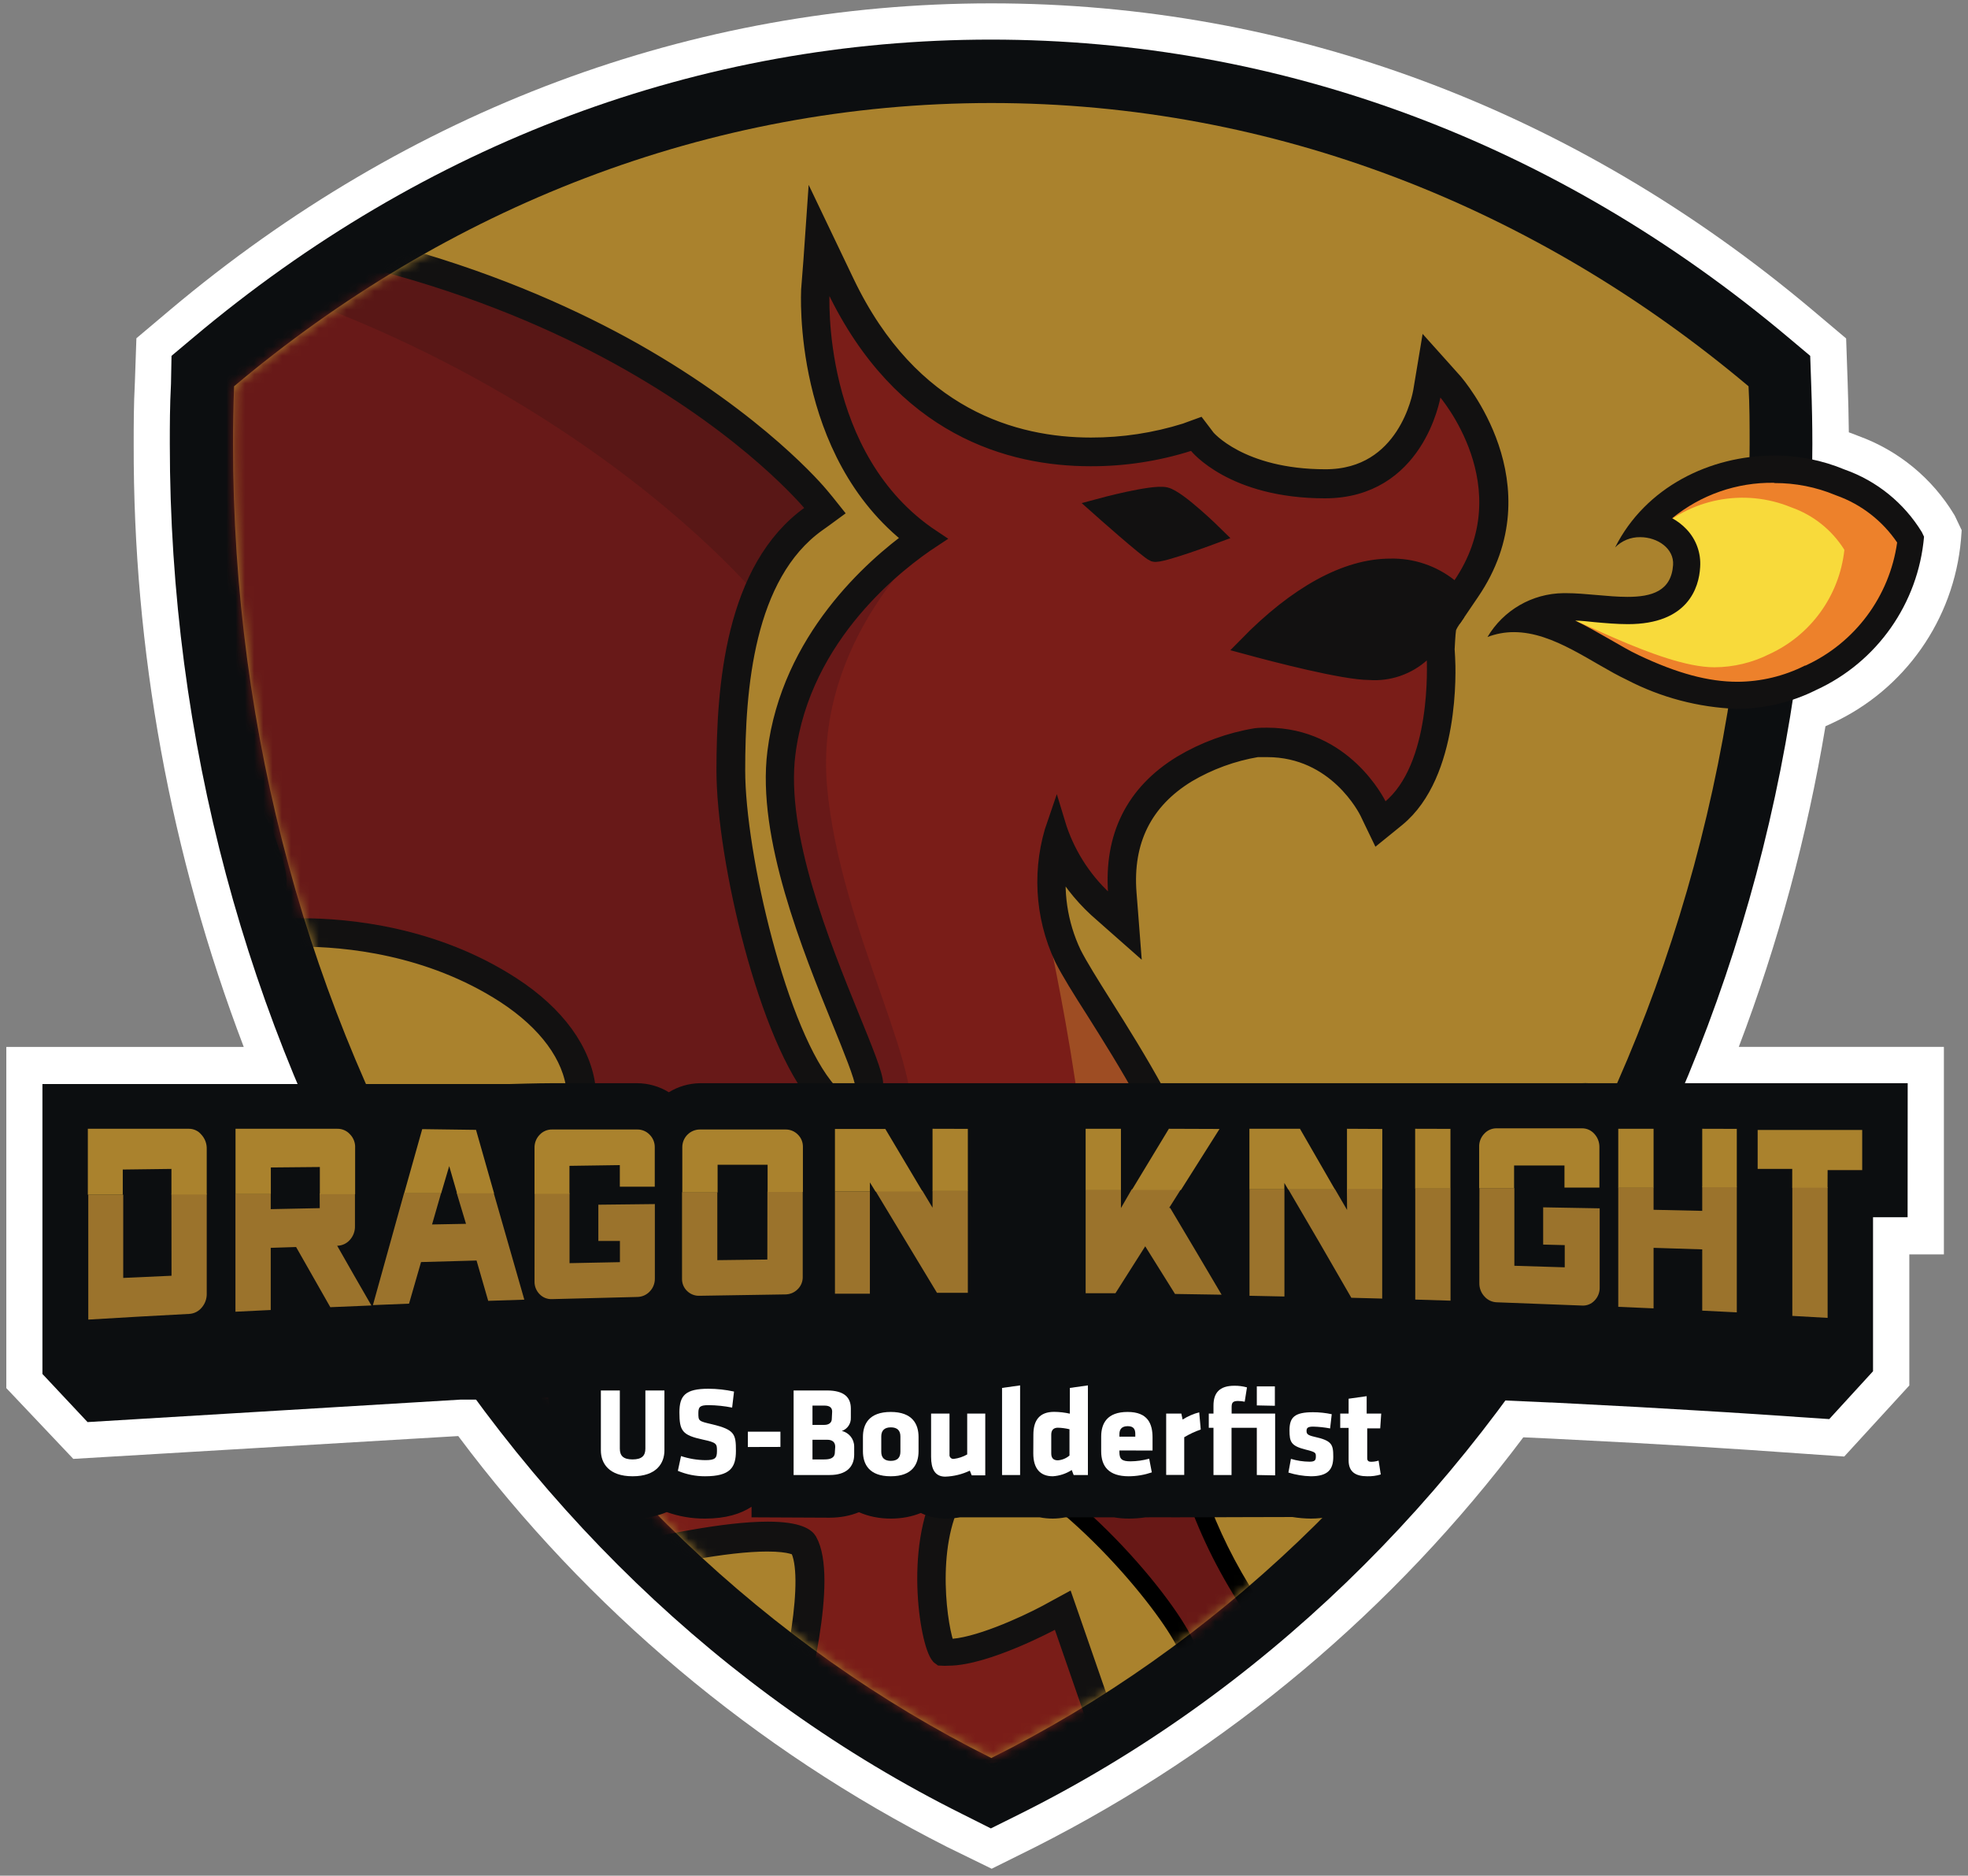 <?xml version="1.0" encoding="UTF-8" standalone="no"?>
<svg width="213px" height="203px" viewBox="0 0 213 203" version="1.1" xmlns="http://www.w3.org/2000/svg" xmlns:xlink="http://www.w3.org/1999/xlink">
    <rect x="0" y="0" width="213" height="203" fill="#808080" stroke="none"/>
    <!-- Generator: Sketch 39.1 (31720) - http://www.bohemiancoding.com/sketch -->
    <title>dk-logo</title>
    <desc>Created with Sketch.</desc>
    <defs>
        <path d="M25.335,41.806 C25.257,43.885 25.218,45.974 25.218,48.063 C25.218,111.581 58.966,166.176 107.291,190.261 C155.617,166.215 189.365,111.621 189.365,48.063 C189.365,45.964 189.365,43.875 189.248,41.806 C166.365,22.556 138.001,11.15 107.291,11.15 C76.582,11.15 48.208,22.556 25.335,41.806 L25.335,41.806 Z" id="path-1"></path>
    </defs>
    <g id="Page-1" stroke="none" stroke-width="1" fill="none" fill-rule="evenodd">
        <g id="landing-copy" transform="translate(-690, -26)">
            <g id="dk-logo" transform="translate(690, 26)">
                <path d="M102.514,199.891 C81.699,189.352 63.589,174.133 49.596,155.418 L7.934,157.889 L0.684,150.23 L0.684,113.307 L26.381,113.307 C18.445,92.477 14.407,70.355 14.47,48.053 C14.47,46.013 14.47,43.836 14.597,41.404 L14.763,36.609 L18.427,33.52 C44.212,11.837 74.941,0.363 107.291,0.363 C139.642,0.363 170.361,11.837 196.146,33.539 L199.81,36.628 L199.976,41.424 C200.044,43.385 200.083,45.121 200.103,46.788 C200.464,46.916 200.816,47.053 201.158,47.19 C205.476,48.756 209.128,51.761 211.505,55.702 L211.573,55.82 L212.316,57.379 L212.238,58.419 C211.469,67.065 206.15,74.637 198.295,78.268 L197.572,78.601 C195.603,90.451 192.461,102.074 188.192,113.298 L210.391,113.298 L210.391,135.755 L206.649,135.755 L206.649,149.945 L199.604,157.634 L189.16,156.908 L186.561,156.741 L183.483,156.545 L177.112,156.173 L167.86,155.692 L164.87,155.555 C150.903,174.194 132.85,189.358 112.108,199.872 L107.331,202.245 L102.514,199.891 Z" id="white" fill="#FFFFFF"></path>
                <path d="M104.253,196.38 C52.078,170.422 18.379,112.209 18.379,48.053 C18.379,46.092 18.379,43.934 18.506,41.551 L18.564,38.511 L20.899,36.55 C45.971,15.446 75.83,4.286 107.243,4.286 C138.655,4.286 168.514,15.446 193.586,36.55 L195.921,38.511 L196.028,41.561 C196.116,43.954 196.155,46.072 196.155,48.063 C196.155,112.199 162.447,170.412 110.281,196.371 L107.243,197.881 L104.253,196.38 Z" id="black" fill="#0C0E10"></path>
                <mask id="mask-2" fill="white">
                    <use xlink:href="#path-1"></use>
                </mask>
                <use id="Mask" fill="#AA822D" xlink:href="#path-1"></use>
                <g id="dragon" mask="url(#mask-2)">
                    <g transform="translate(-70.349, 22.556)" id="Shape">
                        <path d="M218.501,39.1 C212.003,40.325 207.284,46.141 207.284,46.141 C207.284,46.141 213.909,49.946 218.589,49.495 C221.708,49.155 224.79,48.524 227.793,47.612 C227.793,47.612 227.871,46.013 227.939,45.65 C228.113,45.226 228.585,44.617 228.834,44.232 C225.754,43.747 224.998,37.874 218.501,39.1 Z" stroke="none" fill="#121111"></path>
                        <path d="M174.894,139.315 C174.894,139.315 186.727,130.126 186.864,122.457 C186.864,122.457 177.357,133.117 172.823,136.706 C172.315,137.079 174.894,139.315 174.894,139.315 L174.894,139.315 Z" stroke="#121111" stroke-width="1.949" fill="#000000"></path>
                        <path d="M194.221,166.95 L195.364,165.391 C195.364,165.342 199.087,160.272 199.087,156.83 C199.087,154.466 188.945,140.806 178.646,135.539 L178.109,135.265 L178.109,133.303 L195.022,108.355 L195.403,106.717 L197.357,107.002 C197.299,107.933 197.22,108.963 197.132,109.944 C196.37,119.554 195.178,134.068 204.675,149.553 C204.734,149.651 208.124,155.663 212.062,155.663 C213.938,155.663 215.736,154.231 217.416,151.407 L218.237,150.024 L228.721,166.931 L194.221,166.95 Z" stroke="none" fill="#681816"></path>
                        <path d="M196.39,106.894 C195.784,116.318 193.175,132.597 203.855,150.043 C203.855,150.043 207.509,156.624 212.072,156.624 C214.026,156.624 216.175,155.398 218.266,151.887 L226.972,165.93 L196.155,165.93 C196.155,165.93 200.064,160.605 200.064,156.791 C200.064,153.652 189.316,139.835 179.096,134.627 L179.096,133.549 L195.94,108.698 L196.39,106.894 L196.39,106.894 Z M194.485,106.452 L194.143,107.914 L177.533,132.431 L177.191,132.931 L177.191,135.824 L178.256,136.373 C187.929,141.276 197.904,154.388 198.158,156.82 C198.158,159.37 195.608,163.42 194.631,164.763 L192.345,167.882 L230.509,167.882 L228.653,164.881 L219.947,150.838 L218.257,148.102 L216.615,150.867 C215.12,153.378 213.606,154.653 212.101,154.653 C209.336,154.653 206.405,150.524 205.594,149.082 L205.594,149.082 L205.594,149.082 C196.292,133.872 197.435,119.544 198.188,110.061 C198.276,109.002 198.354,107.992 198.412,107.06 L194.563,106.492 L194.485,106.452 Z" stroke="none" fill="#000000"></path>
                        <path d="M154.962,165.234 C156.917,159.026 159.193,147.935 157.288,144.64 C157.288,144.64 156.78,143.816 153.38,143.816 C144.273,143.816 126.022,149.445 125.846,149.504 L125.015,149.759 L94.209,118.015 L96.378,117.299 C98.058,116.75 100.198,116.132 102.689,115.416 C111.591,112.856 124.976,109.002 129.803,104.158 C132.264,101.918 133.544,98.654 133.262,95.332 C132.851,91.409 130.067,87.604 125.445,84.544 C117.062,79.092 107.76,78.278 102.973,78.278 C101.572,78.266 100.172,78.341 98.781,78.503 L90.496,79.69 L97.921,75.826 C102.162,73.619 100.765,71.991 100.061,68.834 C98.342,63.597 88.073,62.763 82.073,62.763 C78.663,62.763 76.094,63.018 76.074,63.018 L72.098,63.43 L74.921,60.596 C77.363,58.149 78.501,54.684 77.989,51.26 L77.989,51.132 C77.589,44.503 61.203,40.257 50.954,39.119 L46.899,38.717 L50.397,36.54 C60.881,30.009 60.168,25.027 60.168,24.978 C58.321,17.289 36.366,13.837 15.408,13.837 L13.904,13.837 L3.957,14.014 L13.444,11.072 C35.35,4.207 56.25,0.736 75.566,0.736 C105.357,0.736 126.325,9.071 138.665,16.063 C152.1,23.674 158.402,31.225 158.656,31.539 L159.633,32.715 L158.392,33.608 C150.351,39.374 149.422,51.917 149.422,60.841 C149.422,70.246 153.956,89.742 159.545,95.998 C160.196,96.913 161.178,97.536 162.281,97.734 C162.725,97.722 163.143,97.522 163.434,97.185 C164.041,96.527 164.389,95.669 164.411,94.773 C164.411,93.87 163.189,90.919 161.919,87.79 C158.685,79.837 153.79,67.804 154.923,58.88 C156.516,46.366 166.267,38.433 170.214,35.706 C157.581,26.674 158.587,9.032 158.597,8.826 L158.949,3.413 L161.294,8.316 C168.436,23.213 179.956,26.341 188.358,26.341 C191.904,26.359 195.431,25.823 198.813,24.752 L199.79,24.399 L200.425,25.233 C200.425,25.233 204.158,29.773 213.743,29.773 C223.015,29.773 224.686,20.339 224.754,19.967 L225.243,17.025 L227.197,19.241 C227.294,19.349 236.616,30.028 228.936,41.228 L227.959,42.61 L226.747,41.453 C225.035,40.128 222.92,39.435 220.758,39.492 C216.381,39.492 211.437,42.11 206.415,47.063 C209.825,47.965 216.088,49.544 218.53,49.544 C220.476,49.689 222.393,49.009 223.816,47.671 L226.093,45.778 L226.259,48.593 C226.259,49.083 226.894,60.773 221.1,65.47 L219.712,66.598 L218.931,64.98 C218.784,64.685 215.374,57.762 207.45,57.762 L206.288,57.762 L206.288,57.762 C203.529,58.221 200.879,59.188 198.471,60.616 C193.586,63.626 191.29,68.157 191.749,74.08 L192.022,77.581 L189.394,75.267 C187.345,73.355 185.718,71.033 184.616,68.451 C183.575,72.607 184.01,76.998 185.847,80.867 C186.541,82.259 187.802,84.24 189.238,86.535 C196.077,97.44 207.616,115.7 196.927,128.174 C193.527,132.146 188.339,133.225 183.327,134.274 C178.9,135.196 174.719,136.069 173.097,138.942 C169.667,145.013 171.455,155.065 172.344,156.29 L172.882,156.29 C176.731,156.29 183.532,152.681 183.815,152.525 L185.281,151.73 L190.498,166.784 L177.552,169.206 L154.376,167.097 L154.962,165.234 Z" stroke="none" fill="#7A1D18"></path>
                        <path d="M183.268,76.051 C183.268,76.051 189.57,103.628 187.86,114.376 C186.15,125.124 176.526,135.588 176.526,135.588 C176.526,135.588 200.777,135.078 200.777,116.671 C200.777,100.156 183.268,76.051 183.268,76.051 L183.268,76.051 Z" stroke="none" fill="#9E4D23"></path>
                        <path d="M3.967,14.024 C3.967,14.024 69.039,4.766 94.453,9.336 C119.866,13.906 159.652,32.715 159.652,32.715 C159.652,32.715 141.283,8.954 96.368,2.148 C51.452,-4.658 3.967,14.024 3.967,14.024 L3.967,14.024 Z" stroke="none" fill="#7A1D18"></path>
                        <path d="M93.241,1.697 C136.76,6.786 159.682,32.706 159.682,32.706 C147.38,39.953 149.276,62.92 149.276,62.92 L152.647,81.122 L157.796,93.468 L162.32,98.166 L164.44,94.763 C164.44,94.763 156.213,77.562 154.767,62.763 C153.174,46.798 171.113,35.785 171.113,35.785 C171.113,35.785 158.49,46.572 159.857,62.479 C161.225,78.385 171.387,94.782 168.465,100 C165.544,105.217 154.591,101.49 139.378,107.531 C121.586,114.592 101.048,125.095 101.048,125.095 L94.209,118.064 C94.209,118.064 105.767,115.033 117.981,110.62 C123.589,108.59 133.848,103.089 133.311,96.028 C133.059,93.301 131.931,90.73 130.096,88.702 C126.862,85.123 121.039,81.779 114.717,79.974 C103.969,76.895 89.206,79.856 89.206,79.856 C89.206,79.856 104.38,75.806 100.042,68.971 C99.266,67.52 98.123,66.299 96.729,65.431 C94.775,64.313 91.785,63.734 88.913,63.254 C81.477,62.018 72.215,63.479 72.215,63.479 L76.973,58.291 L78.8,53.3 C78.8,53.3 79.777,48.975 72.322,44.797 C64.867,40.62 46.899,38.717 46.899,38.717 C46.899,38.717 54.422,34.736 58.038,30.087 C60.08,27.459 61.291,25.184 58.165,21.918 C49.508,12.906 3.967,14.024 3.967,14.024 C3.967,14.024 49.723,-3.393 93.241,1.697 Z" stroke="none" fill="#681918"></path>
                        <path d="M64.418,1.196 C64.418,1.196 120.892,-6.512 159.643,32.706 C159.643,32.706 153.78,36.118 152.666,42.316 C152.666,42.316 123.745,6.62 64.418,1.196 L64.418,1.196 Z" stroke="none" fill="#591716"></path>
                        <path d="M75.576,1.294 C105.24,1.294 126.11,9.591 138.391,16.544 C151.738,24.105 157.933,31.578 158.226,31.892 L158.812,32.598 L158.069,33.127 C149.813,39.011 148.866,51.76 148.866,60.831 C148.866,70.324 153.467,90.016 159.134,96.371 C160.258,97.626 161.352,98.332 162.29,98.332 C162.885,98.32 163.447,98.06 163.844,97.617 C164.553,96.847 164.953,95.841 164.968,94.792 C164.968,93.811 163.776,90.919 162.427,87.604 C159.213,79.7 154.357,67.765 155.47,58.988 C157.122,46.004 167.596,38.119 171.211,35.746 C158.128,27.076 159.154,9.12 159.164,8.934 L159.379,5.688 L160.786,8.63 C168.055,23.742 179.78,26.929 188.368,26.929 L188.368,26.929 C191.977,26.942 195.567,26.393 199.008,25.301 L199.595,25.086 L199.976,25.586 C199.976,25.586 203.786,30.401 213.752,30.401 C223.523,30.401 225.252,20.506 225.331,20.084 L225.624,18.329 L226.806,19.614 C226.894,19.721 235.922,30.048 228.506,40.894 L227.939,41.728 L227.216,41.031 C225.402,39.579 223.136,38.815 220.817,38.874 C216.068,38.874 210.743,41.816 205.369,47.308 C208.437,48.141 215.824,50.064 218.579,50.064 C220.65,50.218 222.693,49.508 224.226,48.102 L225.643,46.935 L225.741,48.622 C225.741,49.102 226.366,60.498 220.797,65.019 L219.966,65.696 L219.497,64.715 C219.351,64.411 215.765,57.173 207.499,57.173 C207.108,57.173 206.708,57.173 206.288,57.222 C203.451,57.692 200.727,58.69 198.256,60.164 C193.136,63.293 190.791,68.01 191.26,74.159 L191.426,76.257 L189.853,74.865 C187.418,72.605 185.627,69.735 184.665,66.549 C183.009,71.313 183.283,76.539 185.427,81.102 C186.141,82.534 187.381,84.524 188.857,86.829 C195.647,97.617 207.011,115.632 196.595,127.782 C193.322,131.607 188.231,132.686 183.317,133.666 C178.764,134.647 174.465,135.51 172.706,138.57 C169.061,145.013 171.006,155.986 172.188,156.741 C172.452,156.758 172.716,156.758 172.979,156.741 C177.044,156.741 184.118,152.946 184.186,152.907 L185.066,152.427 L189.804,166.097 L178.08,171.001 L155.197,166.421 L155.539,165.303 C156.936,160.772 160.063,148.151 157.815,144.208 C157.62,143.875 156.838,143.1 153.448,143.1 C144.273,143.1 125.934,148.749 125.748,148.808 L125.25,148.965 L95.293,118.171 L96.593,117.74 C98.263,117.191 100.423,116.573 102.914,115.847 C111.835,113.278 125.308,109.404 130.272,104.452 C132.798,102.121 134.119,98.756 133.858,95.322 C133.428,91.232 130.555,87.27 125.758,84.152 C117.257,78.621 107.829,77.797 102.963,77.797 C101.533,77.785 100.104,77.863 98.683,78.032 L93.71,78.748 L98.166,76.424 C102.865,73.982 98.576,68.422 99.143,68.186 C97.296,62.567 88.229,62.244 82.073,62.244 C78.615,62.244 76.035,62.499 76.016,62.508 L73.661,62.763 L75.361,61.057 C77.925,58.486 79.121,54.847 78.585,51.25 L78.585,51.132 C78.116,43.346 58.555,39.482 51.052,38.658 L48.599,38.384 L50.7,37.079 C61.692,30.215 60.715,24.978 60.695,24.929 C58.741,16.367 35.067,13.327 15.428,13.327 L13.913,13.327 L7.953,13.435 L13.65,11.65 C35.497,4.786 56.338,1.344 75.605,1.344 L75.576,1.294 Z M75.605,0.206 C56.23,0.206 35.272,3.687 13.308,10.562 L7.611,12.347 L0,14.71 L7.953,14.563 L13.913,14.455 L15.408,14.455 C36.103,14.455 57.744,17.76 59.552,25.135 C59.552,25.458 59.806,30.038 50.075,36.099 L47.974,37.364 L45.179,39.1 L48.453,39.462 L50.905,39.737 C59.396,40.718 77.042,44.709 77.423,51.152 L77.423,51.309 L77.423,51.387 L77.423,51.446 C77.901,54.689 76.812,57.966 74.491,60.272 L72.791,61.979 L70.534,64.244 L73.719,63.92 L76.104,63.675 C76.104,63.675 78.644,63.42 82.054,63.42 C91.952,63.42 98.273,65.48 99.416,69.059 C99.416,69.059 101.282,73.511 97.579,75.434 L93.124,77.758 L87.183,80.847 L93.808,79.866 L98.781,79.15 C100.146,78.99 101.52,78.915 102.895,78.925 C107.633,78.925 116.808,79.729 125.064,85.093 C129.559,88.035 132.255,91.683 132.646,95.43 C132.893,98.569 131.673,101.646 129.344,103.756 C124.683,108.492 111.385,112.327 102.592,114.857 C100.051,115.583 97.902,116.21 96.212,116.759 L94.912,117.191 L93.173,117.76 L94.453,119.074 L124.41,149.867 L124.898,150.367 L125.563,150.161 L126.041,150.043 C126.227,149.985 144.391,144.385 153.399,144.385 C156.018,144.385 156.711,144.875 156.799,144.954 C158.48,148.023 156.418,158.566 154.405,165.107 L154.063,166.225 L153.604,167.715 L155.158,167.715 L177.63,169.265 L189.795,167.421 L191.378,167.421 L190.86,165.921 L186.121,152.25 L185.681,150.985 L184.509,151.622 L183.629,152.103 C181.236,153.378 175.93,155.8 172.96,155.8 L172.774,155.8 C171.934,153.937 170.537,144.826 173.673,139.285 C175.168,136.638 179.223,135.794 183.522,134.892 C188.632,133.833 193.908,132.725 197.435,128.606 C208.398,115.857 196.751,97.332 189.795,86.29 C188.358,84.005 187.118,82.034 186.424,80.661 C184.899,77.449 184.372,73.851 184.909,70.334 C185.991,72.361 187.404,74.191 189.091,75.747 L190.664,77.14 L192.765,78.993 L192.55,76.199 L192.384,74.1 C191.944,68.412 194.113,64.058 198.833,61.175 C201.167,59.796 203.734,58.859 206.405,58.409 L207.489,58.409 C215.062,58.409 218.325,65.019 218.462,65.274 L218.931,66.254 L219.556,67.549 L220.67,66.647 L221.5,65.97 C227.363,61.175 226.943,49.887 226.865,48.622 L226.767,46.935 L226.679,44.582 L224.949,46.013 L223.533,47.18 C222.221,48.425 220.448,49.058 218.647,48.926 C217.016,48.926 212.98,48.112 207.655,46.719 C212.316,42.326 216.859,40.012 220.875,40.012 C222.903,39.964 224.886,40.614 226.493,41.855 L227.207,42.532 L228.184,43.464 L228.936,42.355 L229.503,41.522 C237.427,29.93 227.812,18.966 227.715,18.829 L226.532,17.505 L224.949,15.74 L224.559,18.084 L224.266,19.839 C224.197,20.222 222.614,29.205 213.811,29.205 C204.548,29.205 200.963,24.909 200.923,24.86 L200.562,24.38 L200.054,23.713 L199.272,23.997 L198.686,24.213 C195.365,25.253 191.906,25.779 188.427,25.772 C180.18,25.772 168.886,22.703 161.87,8.071 L160.463,5.129 L158.587,1.206 L158.284,5.56 L158.03,8.826 C158.03,9.003 157.053,26.37 169.228,35.697 C164.899,38.825 155.891,46.7 154.376,58.841 C153.223,67.912 158.148,80.023 161.401,88.035 C162.544,90.84 163.834,94.027 163.854,94.822 C163.825,95.55 163.541,96.244 163.052,96.783 C162.872,97.012 162.6,97.148 162.31,97.156 C162.027,97.156 161.245,97.009 160.004,95.606 C154.591,89.546 150.028,69.932 150.028,60.831 C150.028,52.005 150.937,39.668 158.763,34.059 L159.506,33.529 L160.483,32.813 L159.701,31.833 L159.115,31.127 C158.851,30.803 152.49,23.183 138.958,15.514 C126.549,8.532 105.523,0.157 75.576,0.157 L75.605,0.206 Z" stroke="#121111" stroke-width="1.949" fill="#121111"></path>
                        <path d="M201.744,35.304 C201.744,35.304 195.882,37.491 195.276,37.266 C194.67,37.04 189.414,32.362 189.414,32.362 C189.414,32.362 195.12,30.813 196.488,31.146 C197.856,31.48 201.744,35.304 201.744,35.304 L201.744,35.304 Z" stroke="#121111" stroke-width="1.949" fill="#121111"></path>
                    </g>
                </g>
                <g id="fire" transform="translate(160.239, 49.034)">
                    <path d="M27.837,26.253 C24.475,26.253 20.88,25.272 16.522,23.232 C15.545,22.752 14.461,22.144 13.347,21.506 C10.738,19.996 7.826,18.309 4.709,17.995 C6.007,17.14 7.524,16.68 9.077,16.671 L9.36,16.671 C10.337,16.671 11.393,16.77 12.516,16.868 C13.64,16.966 14.871,17.074 15.995,17.074 C20.02,17.074 22.17,15.455 22.394,12.258 C22.459,11.171 22.069,10.105 21.32,9.316 C20.462,8.431 19.327,7.87 18.105,7.728 C21.609,3.883 26.593,1.739 31.784,1.844 C34.224,1.835 36.642,2.311 38.897,3.246 C42.052,4.36 44.738,6.513 46.518,9.356 L46.518,9.434 C45.795,15.97 41.718,21.65 35.77,24.409 C33.3,25.673 30.57,26.345 27.797,26.37 L27.837,26.253 Z" id="Shape" fill="#F8DA3B"></path>
                    <path d="M2.755,17.995 C5.872,18.309 8.794,19.957 11.393,21.506 C12.506,22.153 13.552,22.761 14.568,23.232 C18.926,25.292 22.521,26.253 25.882,26.253 L25.882,26.253 C28.655,26.227 31.385,25.556 33.855,24.291 C39.806,21.565 45.346,16.789 45.981,10.385 L46.469,9.591 C44.671,6.433 39.425,3.991 36.982,3.138 C34.727,2.203 32.309,1.727 29.869,1.736 C24.678,1.631 19.694,3.775 16.19,7.62 C17.085,7.822 17.919,8.235 18.623,8.826 C22.596,4.912 28.513,3.755 33.66,5.884 C36.026,6.719 38.041,8.333 39.376,10.464 L39.376,10.523 C38.828,15.425 35.762,19.682 31.295,21.742 C29.44,22.68 27.393,23.173 25.316,23.183 L25.316,23.183 C19.356,23.183 8.823,16.946 6.488,16.711 C5.184,16.937 3.924,17.371 2.755,17.995 L2.755,17.995 Z" id="Shape" fill="#ED812B"></path>
                    <path d="M31.833,3.246 C34.075,3.237 36.296,3.673 38.369,4.531 L38.545,4.599 C41.209,5.553 43.501,7.332 45.092,9.679 C44.264,15.525 40.526,20.545 35.174,22.997 L35.116,22.997 C32.847,24.141 30.346,24.742 27.807,24.752 C24.671,24.752 21.271,23.84 17.118,21.869 C16.141,21.418 15.164,20.82 14.05,20.192 C12.936,19.564 11.578,18.76 10.249,18.133 C10.904,18.133 11.617,18.231 12.35,18.299 C13.542,18.407 14.773,18.515 15.955,18.515 C22.424,18.515 23.655,14.592 23.772,12.327 C23.873,10.824 23.342,9.348 22.306,8.257 C21.852,7.775 21.324,7.368 20.743,7.051 C23.847,4.515 27.743,3.157 31.745,3.217 L31.833,3.246 Z M31.745,0.275 C24.857,0.275 17.861,3.668 14.568,10.209 C15.285,9.483 16.266,9.083 17.284,9.101 C19.16,9.101 20.968,10.336 20.841,12.121 C20.645,14.936 18.535,15.563 15.907,15.563 C13.796,15.563 11.344,15.161 9.272,15.161 L8.96,15.161 C5.587,15.201 2.478,16.999 0.752,19.908 C1.666,19.555 2.636,19.376 3.615,19.378 C7.953,19.378 12.057,22.752 15.809,24.527 C19.506,26.455 23.585,27.533 27.749,27.684 C30.731,27.674 33.67,26.973 36.337,25.635 C42.917,22.619 47.373,16.284 48.003,9.052 L47.769,8.561 C45.843,5.406 42.893,3.012 39.415,1.785 C36.981,0.771 34.37,0.254 31.735,0.265 L31.745,0.275 Z" id="Shape" fill="#121111"></path>
                </g>
                <g id="text" transform="translate(3.908, 116.7)">
                    <path d="M202.565,0.53 L168.055,0.53 C167.801,0.515 167.547,0.515 167.293,0.53 L158.06,0.53 L157.63,0.53 L81.516,0.53 L81.516,0.53 L81.096,0.53 L71.834,0.53 C70.65,0.551 69.492,0.889 68.482,1.51 C67.45,0.875 66.264,0.536 65.053,0.53 L55.839,0.53 C54.315,0.53 51.325,0.618 51.325,0.618 L38.106,0.618 L32.634,0.618 L0.684,0.618 L0.684,31.999 L5.569,37.207 L5.569,37.207 L45.922,34.775 L46.899,34.775 L46.899,34.775 L47.993,34.775 L47.993,34.775 L48.374,34.775 L56.934,34.5 L73.329,33.98 L73.329,33.98 C76.26,33.915 79.191,33.859 82.122,33.814 L82.454,33.814 L82.454,33.814 L87.183,33.765 L95,33.696 L108.239,33.696 L108.239,33.696 L115.811,33.774 L121.166,33.843 L122.133,33.843 L126.911,33.931 L128.445,33.931 L129.764,33.931 L137.58,34.118 L137.58,34.118 L144.606,34.324 L154.982,34.696 L155.138,34.696 C158.056,34.821 160.988,34.951 163.932,35.089 L164.088,35.089 L173.419,35.579 L179.809,35.952 L182.897,36.138 L185.505,36.305 L194.074,36.883 L194.074,36.883 L198.813,31.705 L198.813,15.034 L202.555,15.034 L202.565,0.53 Z" id="dk_bg" fill="#0C0E10"></path>
                    <path d="M14.656,21.369 L9.429,21.604 L9.429,12.592 L5.647,12.592 L5.647,26.115 C9.289,25.893 12.933,25.687 16.581,25.498 C17.096,25.468 17.577,25.227 17.91,24.831 C18.284,24.408 18.484,23.857 18.467,23.291 L18.467,12.504 L14.646,12.504 C14.653,15.478 14.656,18.433 14.656,21.369 L14.656,21.369 Z" id="Shape" fill="#9B732C"></path>
                    <path d="M30.699,14.053 L25.394,14.161 L25.394,12.513 L21.574,12.513 L21.574,25.262 L25.394,25.076 L25.394,18.348 L28.139,18.26 C29.377,20.45 30.611,22.621 31.843,24.772 L36.288,24.586 C35.051,22.448 33.816,20.293 32.585,18.123 C33.109,18.116 33.605,17.888 33.953,17.495 C34.325,17.09 34.524,16.555 34.51,16.005 L34.51,12.474 L30.69,12.474 C30.696,13.004 30.699,13.53 30.699,14.053 L30.699,14.053 Z" id="Shape" fill="#9B732C"></path>
                    <path d="M46.528,15.75 L42.854,15.818 L43.831,12.425 L39.825,12.425 C38.705,16.439 37.581,20.48 36.454,24.546 L40.363,24.389 L41.662,19.888 L47.671,19.721 L48.931,24.085 L52.84,23.958 C51.732,20.12 50.625,16.26 49.518,12.376 L45.512,12.376 L46.528,15.75 Z" id="Shape" fill="#9B732C"></path>
                    <path d="M53.944,21.967 C53.928,22.492 54.129,23 54.501,23.37 C54.85,23.731 55.338,23.923 55.839,23.899 L65.072,23.664 C65.58,23.658 66.063,23.446 66.411,23.075 C66.776,22.701 66.976,22.196 66.968,21.673 L66.968,17.476 L66.968,13.612 L60.852,13.68 L60.852,17.603 L63.187,17.603 L63.187,19.898 L57.735,20.006 L57.735,12.435 L53.953,12.435 C53.947,15.593 53.944,18.77 53.944,21.967 L53.944,21.967 Z" id="Shape" fill="#9B732C"></path>
                    <path d="M79.142,19.614 L73.729,19.682 L73.729,12.327 L69.909,12.327 L69.909,21.673 C69.892,22.183 70.095,22.677 70.466,23.026 C70.824,23.373 71.308,23.557 71.804,23.536 L81.077,23.389 C81.578,23.392 82.06,23.194 82.415,22.84 C82.783,22.488 82.986,21.996 82.972,21.487 L82.972,12.268 L79.152,12.268 C79.145,14.707 79.142,17.155 79.142,19.614 L79.142,19.614 Z" id="Shape" fill="#9B732C"></path>
                    <path d="M97.022,14.004 L95.928,12.18 L90.838,12.18 L97.501,23.213 L100.843,23.213 L100.843,12.131 L97.022,12.131 L97.022,14.004 Z" id="Shape" fill="#9B732C"></path>
                    <path d="M86.46,23.311 L90.242,23.311 L90.242,12.239 L86.46,12.239 C86.46,15.926 86.46,19.617 86.46,23.311 L86.46,23.311 Z" id="Shape" fill="#9B732C"></path>
                    <path d="M117.414,14.043 L117.414,12.082 L113.593,12.082 L113.593,23.262 L116.818,23.262 L120.042,18.182 L123.266,23.34 L128.308,23.419 C126.452,20.267 124.595,17.136 122.739,14.024 L122.631,14.024 L123.902,12.013 L118.586,12.013 L117.414,14.043 Z" id="Shape" fill="#9B732C"></path>
                    <path d="M141.889,14.249 L140.57,11.984 L135.509,11.984 C137.795,15.867 140.075,19.79 142.348,23.752 L145.69,23.84 L145.69,11.945 L141.87,11.945 C141.883,12.723 141.889,13.491 141.889,14.249 L141.889,14.249 Z" id="Shape" fill="#9B732C"></path>
                    <path d="M131.327,23.536 L135.108,23.615 L135.108,12.023 L131.327,12.023 C131.321,15.854 131.321,19.692 131.327,23.536 L131.327,23.536 Z" id="Shape" fill="#9B732C"></path>
                    <path d="M149.266,23.948 L153.086,24.066 L153.086,11.915 L149.266,11.915 L149.266,23.948 Z" id="Shape" fill="#9B732C"></path>
                    <path d="M156.203,22.163 C156.193,22.702 156.393,23.223 156.76,23.615 C157.101,24.001 157.585,24.228 158.099,24.242 L167.332,24.595 C167.836,24.624 168.326,24.426 168.671,24.056 C169.048,23.67 169.249,23.145 169.228,22.605 L169.228,18.162 L169.228,14.073 L163.111,13.965 L163.111,17.995 L165.446,18.054 L165.446,20.457 L159.994,20.29 L159.994,11.886 L156.213,11.886 C156.2,15.318 156.197,18.744 156.203,22.163 L156.203,22.163 Z" id="Shape" fill="#9B732C"></path>
                    <path d="M180.327,14.347 L175.061,14.23 L175.061,11.807 L171.24,11.807 L171.24,24.733 L175.061,24.899 L175.061,18.348 L180.327,18.515 L180.327,25.145 L184.069,25.331 L184.069,11.739 L180.327,11.739 L180.327,14.347 L180.327,14.347 Z" id="Shape" fill="#9B732C"></path>
                    <path d="M190.078,11.768 L190.078,25.713 L193.898,25.929 L193.898,11.768 L190.078,11.768 Z" id="Shape" fill="#9B732C"></path>
                    <path d="M17.87,6.08 C17.541,5.687 17.054,5.461 16.542,5.462 L5.599,5.462 L5.599,12.602 L9.38,12.602 L9.38,9.875 L14.646,9.807 L14.646,12.572 L18.466,12.572 L18.466,7.669 C18.489,7.08 18.274,6.508 17.87,6.08 L17.87,6.08 Z" id="Shape" fill="#AA822D"></path>
                    <path d="M33.963,6.051 C33.613,5.666 33.114,5.451 32.595,5.462 L21.583,5.462 L21.583,12.533 L25.404,12.533 L25.404,9.65 L30.709,9.601 L30.709,12.543 L34.529,12.543 L34.529,7.551 C34.562,6.993 34.356,6.447 33.963,6.051 L33.963,6.051 Z" id="Shape" fill="#AA822D"></path>
                    <path d="M41.789,5.502 C41.144,7.806 40.49,10.121 39.835,12.445 L43.841,12.445 L44.71,9.503 L45.561,12.445 L49.566,12.445 C48.912,10.15 48.257,7.855 47.612,5.58 L41.789,5.502 Z" id="Shape" fill="#AA822D"></path>
                    <path d="M63.177,9.395 L63.177,11.729 L66.958,11.729 L66.958,7.493 C66.973,6.971 66.771,6.467 66.401,6.1 C66.052,5.735 65.567,5.533 65.063,5.541 L55.839,5.541 C55.333,5.533 54.847,5.74 54.501,6.11 C54.131,6.489 53.93,7.002 53.944,7.532 L53.944,12.504 L57.725,12.504 L57.725,9.474 L63.177,9.395 Z" id="Shape" fill="#AA822D"></path>
                    <path d="M82.445,6.09 C82.093,5.73 81.609,5.532 81.106,5.541 L71.834,5.541 C70.789,5.547 69.944,6.395 69.938,7.444 L69.938,12.347 L73.759,12.347 L73.759,9.356 L79.171,9.356 L79.171,12.298 L82.992,12.298 L82.992,7.395 C82.994,6.903 82.796,6.432 82.445,6.09 L82.445,6.09 Z" id="Shape" fill="#AA822D"></path>
                    <path d="M91.912,5.482 L86.46,5.482 L86.46,12.249 L90.242,12.249 L90.242,11.268 L90.847,12.249 L95.938,12.249 L91.912,5.482 Z" id="Shape" fill="#AA822D"></path>
                    <path d="M97.022,5.462 L97.022,12.18 L100.843,12.18 L100.843,5.472 L97.022,5.462 Z" id="Shape" fill="#AA822D"></path>
                    <path d="M122.602,5.462 L118.596,12.082 L123.911,12.082 C125.305,9.885 126.696,7.685 128.083,5.482 L122.602,5.462 Z" id="Shape" fill="#AA822D"></path>
                    <path d="M117.414,5.462 L113.593,5.462 L113.593,12.111 L117.414,12.111 L117.414,5.462 L117.414,5.462 Z" id="Shape" fill="#AA822D"></path>
                    <path d="M136.789,5.462 L131.317,5.462 L131.317,12.023 L135.099,12.023 L135.099,11.327 L135.509,12.023 L140.57,12.023 C139.3,9.807 138.03,7.62 136.789,5.462 L136.789,5.462 Z" id="Shape" fill="#AA822D"></path>
                    <path d="M141.879,5.462 L141.879,11.974 L145.7,11.974 L145.7,5.482 L141.879,5.462 Z" id="Shape" fill="#AA822D"></path>
                    <path d="M149.256,5.462 L149.256,11.935 L153.077,11.935 L153.077,5.472 L149.256,5.462 Z" id="Shape" fill="#AA822D"></path>
                    <path d="M168.651,6.012 C168.312,5.627 167.824,5.409 167.312,5.413 L158.079,5.413 C157.571,5.405 157.084,5.616 156.741,5.992 C156.369,6.373 156.168,6.89 156.184,7.424 L156.184,11.896 L159.965,11.896 L159.965,9.434 L165.417,9.434 L165.417,11.827 L169.198,11.827 L169.198,7.463 C169.21,6.926 169.014,6.406 168.651,6.012 L168.651,6.012 Z" id="Shape" fill="#AA822D"></path>
                    <path d="M175.061,5.462 L171.24,5.462 L171.24,11.837 L175.061,11.837 L175.061,5.462 L175.061,5.462 Z" id="Shape" fill="#AA822D"></path>
                    <path d="M180.327,5.462 L180.327,11.788 L184.069,11.788 L184.069,5.472 L180.327,5.462 Z" id="Shape" fill="#AA822D"></path>
                    <path d="M193.898,9.934 L197.641,9.934 L197.641,5.59 L186.326,5.59 L186.326,9.807 L190.068,9.807 L190.068,11.837 L193.889,11.837 C193.895,11.222 193.898,10.588 193.898,9.934 L193.898,9.934 Z" id="Shape" fill="#AA822D"></path>
                    <path d="M138.724,30.435 L138.724,28.685 L130.907,28.685 C130.508,28.638 130.107,28.615 129.705,28.616 C129.343,28.615 128.98,28.638 128.621,28.685 L127.585,28.685 L127.585,28.891 C126.051,29.296 124.728,30.27 123.882,31.617 L121.869,31.617 L121.869,31.656 L119.757,31.656 C119.319,31.578 118.86,31.532 118.381,31.521 L118.381,27.969 L111.063,28.991 L111.063,27.969 L99.963,29.518 L99.963,31.656 L94.056,31.656 C93.562,31.572 93.045,31.529 92.508,31.529 C92.107,31.529 91.717,31.553 91.339,31.6 C90.184,30.176 88.3,29.195 85.601,29.195 L77.432,29.195 L77.432,29.685 L76.485,29.479 C75.261,29.215 74.013,29.081 72.762,29.077 C72.104,29.077 71.501,29.122 70.949,29.205 L54.335,29.205 L56.562,40.267 C56.562,43.826 59.064,47.651 64.564,47.651 C65.994,47.651 67.221,47.392 68.255,46.946 C69.58,47.421 70.98,47.66 72.391,47.651 C74.65,47.651 76.272,47.139 77.432,46.371 L77.432,47.514 L85.874,47.553 C87.048,47.553 88.12,47.344 89.058,46.958 C90.07,47.407 91.234,47.651 92.508,47.651 C93.696,47.651 94.789,47.438 95.753,47.044 C96.598,47.452 97.52,47.651 98.42,47.651 L98.42,47.651 C98.95,47.648 99.479,47.603 100.003,47.514 L103.657,47.514 L108.623,47.514 C109.077,47.604 109.553,47.651 110.047,47.651 L110.047,47.651 C110.499,47.647 110.951,47.601 111.395,47.514 L116.649,47.514 C117.168,47.604 117.714,47.651 118.283,47.651 C118.892,47.649 119.498,47.602 120.098,47.512 L122.846,47.509 L122.846,47.514 L125.693,47.507 L128.836,47.504 L128.836,47.499 L135.972,47.481 C136.629,47.588 137.294,47.644 137.961,47.651 C139.359,47.651 140.594,47.37 141.624,46.849 C142.257,46.998 142.956,47.072 143.716,47.072 L143.716,47.072 C144.702,47.079 145.681,46.927 146.618,46.621 C146.618,46.621 150.028,45.101 150.429,43.728 C150.829,42.355 150.312,37.501 150.312,37.501 L152.95,31.617 L148.592,31.617 L148.592,29.057 L138.724,30.435 Z" id="boulder_fist_bg" fill="#0C0E10"></path>
                    <path d="M68.004,33.784 L68.004,40.267 C68.004,41.659 67.144,43.071 64.564,43.071 C61.985,43.071 61.125,41.659 61.125,40.267 L61.125,33.784 L63.177,33.784 L63.177,40.08 C63.177,40.826 63.529,41.247 64.555,41.247 C65.581,41.247 65.942,40.826 65.942,40.08 L65.942,33.784 L68.004,33.784 Z" id="Shape" fill="#FFFFFF"></path>
                    <path d="M72.391,43.071 C71.384,43.074 70.387,42.874 69.459,42.483 L69.801,40.884 C70.65,41.166 71.536,41.315 72.43,41.326 C73.485,41.326 73.69,41.12 73.69,40.345 C73.69,39.57 73.69,39.423 72.156,39.1 C69.948,38.619 69.626,38.178 69.626,36.158 C69.626,34.333 70.27,33.598 72.772,33.598 C73.701,33.602 74.628,33.704 75.537,33.902 L75.332,35.638 C74.498,35.472 73.651,35.383 72.801,35.373 C71.883,35.373 71.677,35.54 71.677,36.207 C71.677,37.089 71.677,37.099 73.153,37.442 C75.615,38.031 75.742,38.511 75.742,40.316 C75.742,42.12 75.136,43.071 72.391,43.071 L72.391,43.071 Z" id="Shape" fill="#FFFFFF"></path>
                    <polygon id="Shape" fill="#FFFFFF" points="77.032 39.904 77.032 38.246 80.559 38.246 80.559 39.894"></polygon>
                    <path d="M85.894,42.934 L81.985,42.934 L81.985,33.784 L85.581,33.784 C87.486,33.784 88.18,34.549 88.18,35.746 L88.18,36.726 C88.21,37.372 87.812,37.959 87.203,38.168 C87.987,38.347 88.543,39.047 88.542,39.855 L88.542,40.747 C88.532,42.042 87.711,42.934 85.894,42.934 L85.894,42.934 Z M86.158,36.069 C86.158,35.667 85.913,35.422 85.337,35.422 L84.028,35.422 L84.028,37.511 L85.298,37.511 C85.845,37.511 86.118,37.236 86.118,36.864 L86.158,36.069 Z M86.49,39.884 C86.49,39.374 86.177,39.119 85.63,39.119 L84.028,39.119 L84.028,41.247 L85.298,41.247 C85.943,41.247 86.451,41.11 86.451,40.453 L86.49,39.884 Z" id="Shape" fill="#FFFFFF"></path>
                    <path d="M89.489,40.365 L89.489,38.815 C89.489,37.442 90.134,36.109 92.499,36.109 C94.863,36.109 95.508,37.442 95.508,38.815 L95.508,40.365 C95.508,41.738 94.863,43.071 92.499,43.071 C90.134,43.071 89.489,41.738 89.489,40.365 L89.489,40.365 Z M93.544,40.423 L93.544,38.756 C93.544,38.129 93.212,37.776 92.508,37.776 C91.805,37.776 91.473,38.139 91.473,38.756 L91.473,40.423 C91.473,41.051 91.805,41.404 92.508,41.404 C93.212,41.404 93.544,41.051 93.544,40.414 L93.544,40.423 Z" id="Shape" fill="#FFFFFF"></path>
                    <path d="M98.859,36.285 L98.859,40.708 C98.839,40.841 98.883,40.975 98.978,41.07 C99.072,41.165 99.206,41.209 99.338,41.188 C99.844,41.124 100.331,40.96 100.774,40.708 L100.774,36.285 L102.729,36.285 L102.729,42.973 L101.263,42.973 L101.058,42.463 C100.225,42.859 99.321,43.08 98.4,43.111 C97.267,43.111 96.866,42.257 96.866,40.963 L96.866,36.285 L98.859,36.285 Z" id="Shape" fill="#FFFFFF"></path>
                    <polygon id="Shape" fill="#FFFFFF" points="104.546 42.934 104.546 33.51 106.5 33.235 106.5 42.934"></polygon>
                    <path d="M107.936,38.57 C107.936,36.991 108.62,36.099 110.184,36.099 C110.756,36.104 111.325,36.17 111.884,36.295 L111.884,33.51 L113.838,33.235 L113.838,42.934 L112.294,42.934 L112.089,42.395 C111.473,42.792 110.767,43.025 110.037,43.071 C108.679,43.071 107.927,42.238 107.927,40.6 L107.936,38.57 Z M111.845,37.982 C111.432,37.881 111.009,37.825 110.584,37.815 C110.066,37.815 109.871,38.129 109.871,38.57 L109.871,40.59 C109.871,41.061 110.066,41.345 110.584,41.345 C111.049,41.312 111.491,41.13 111.845,40.826 L111.845,37.982 Z" id="Shape" fill="#FFFFFF"></path>
                    <path d="M117.248,40.276 L117.248,40.473 C117.248,41.237 117.551,41.453 118.449,41.453 C119.133,41.448 119.813,41.352 120.472,41.169 L120.755,42.65 C119.95,42.924 119.105,43.067 118.254,43.071 C116.095,43.071 115.274,42.002 115.274,40.355 L115.274,38.786 C115.274,37.344 115.919,36.109 118.137,36.109 C120.355,36.109 120.834,37.423 120.834,38.884 L120.834,40.286 L117.248,40.276 Z M118.967,38.501 C118.967,38.031 118.831,37.648 118.147,37.648 C117.463,37.648 117.248,38.031 117.248,38.501 L117.248,38.786 L118.967,38.786 L118.967,38.501 Z" id="Shape" fill="#FFFFFF"></path>
                    <path d="M124.263,38.845 L124.263,42.924 L122.309,42.924 L122.309,36.285 L123.95,36.285 L124.087,36.932 C124.643,36.58 125.249,36.315 125.885,36.148 L126.051,38.011 C125.428,38.227 124.829,38.506 124.263,38.845 L124.263,38.845 Z" id="Shape" fill="#FFFFFF"></path>
                    <path d="M132.119,42.934 L132.119,37.825 L129.383,37.825 L129.383,42.934 L127.429,42.934 L127.429,37.825 L126.921,37.825 L126.921,36.285 L127.429,36.285 L127.429,35.422 C127.429,34.049 128.074,33.274 129.686,33.274 C130.148,33.267 130.608,33.327 131.054,33.451 L130.809,35 C130.565,34.949 130.316,34.923 130.067,34.922 C129.441,34.922 129.393,35.196 129.393,35.638 L129.393,36.285 L134.102,36.285 L134.102,42.973 L132.119,42.934 Z M132.119,35.402 L132.119,33.343 L134.073,33.343 L134.073,35.442 L132.119,35.402 Z" id="Shape" fill="#FFFFFF"></path>
                    <path d="M137.961,43.071 C137.139,43.05 136.324,42.915 135.538,42.669 L135.812,41.188 C136.465,41.384 137.143,41.487 137.825,41.492 C138.411,41.492 138.509,41.326 138.509,40.933 C138.509,40.541 138.509,40.453 137.424,40.188 C135.812,39.786 135.656,39.355 135.656,38.099 C135.656,36.687 136.203,36.138 138.206,36.138 C138.886,36.14 139.563,36.212 140.228,36.354 L140.052,37.893 C139.447,37.777 138.832,37.712 138.216,37.697 C137.639,37.697 137.502,37.844 137.502,38.148 C137.502,38.452 137.561,38.619 138.352,38.796 C140.258,39.217 140.394,39.629 140.394,40.963 C140.394,42.297 139.857,43.071 137.961,43.071 L137.961,43.071 Z" id="Shape" fill="#FFFFFF"></path>
                    <path d="M144.068,43.071 C142.798,43.071 142.055,42.591 142.055,41.355 L142.055,37.834 L141.147,37.834 L141.147,36.285 L142.055,36.285 L142.055,34.677 L144.009,34.402 L144.009,36.285 L145.583,36.285 L145.475,37.884 L144.068,37.884 L144.068,41.13 C144.068,41.404 144.234,41.502 144.478,41.502 C144.757,41.502 145.034,41.459 145.299,41.375 L145.534,42.875 C145.059,43.019 144.564,43.085 144.068,43.071 L144.068,43.071 Z" id="Shape" fill="#FFFFFF"></path>
                </g>
            </g>
        </g>
    </g>
</svg>